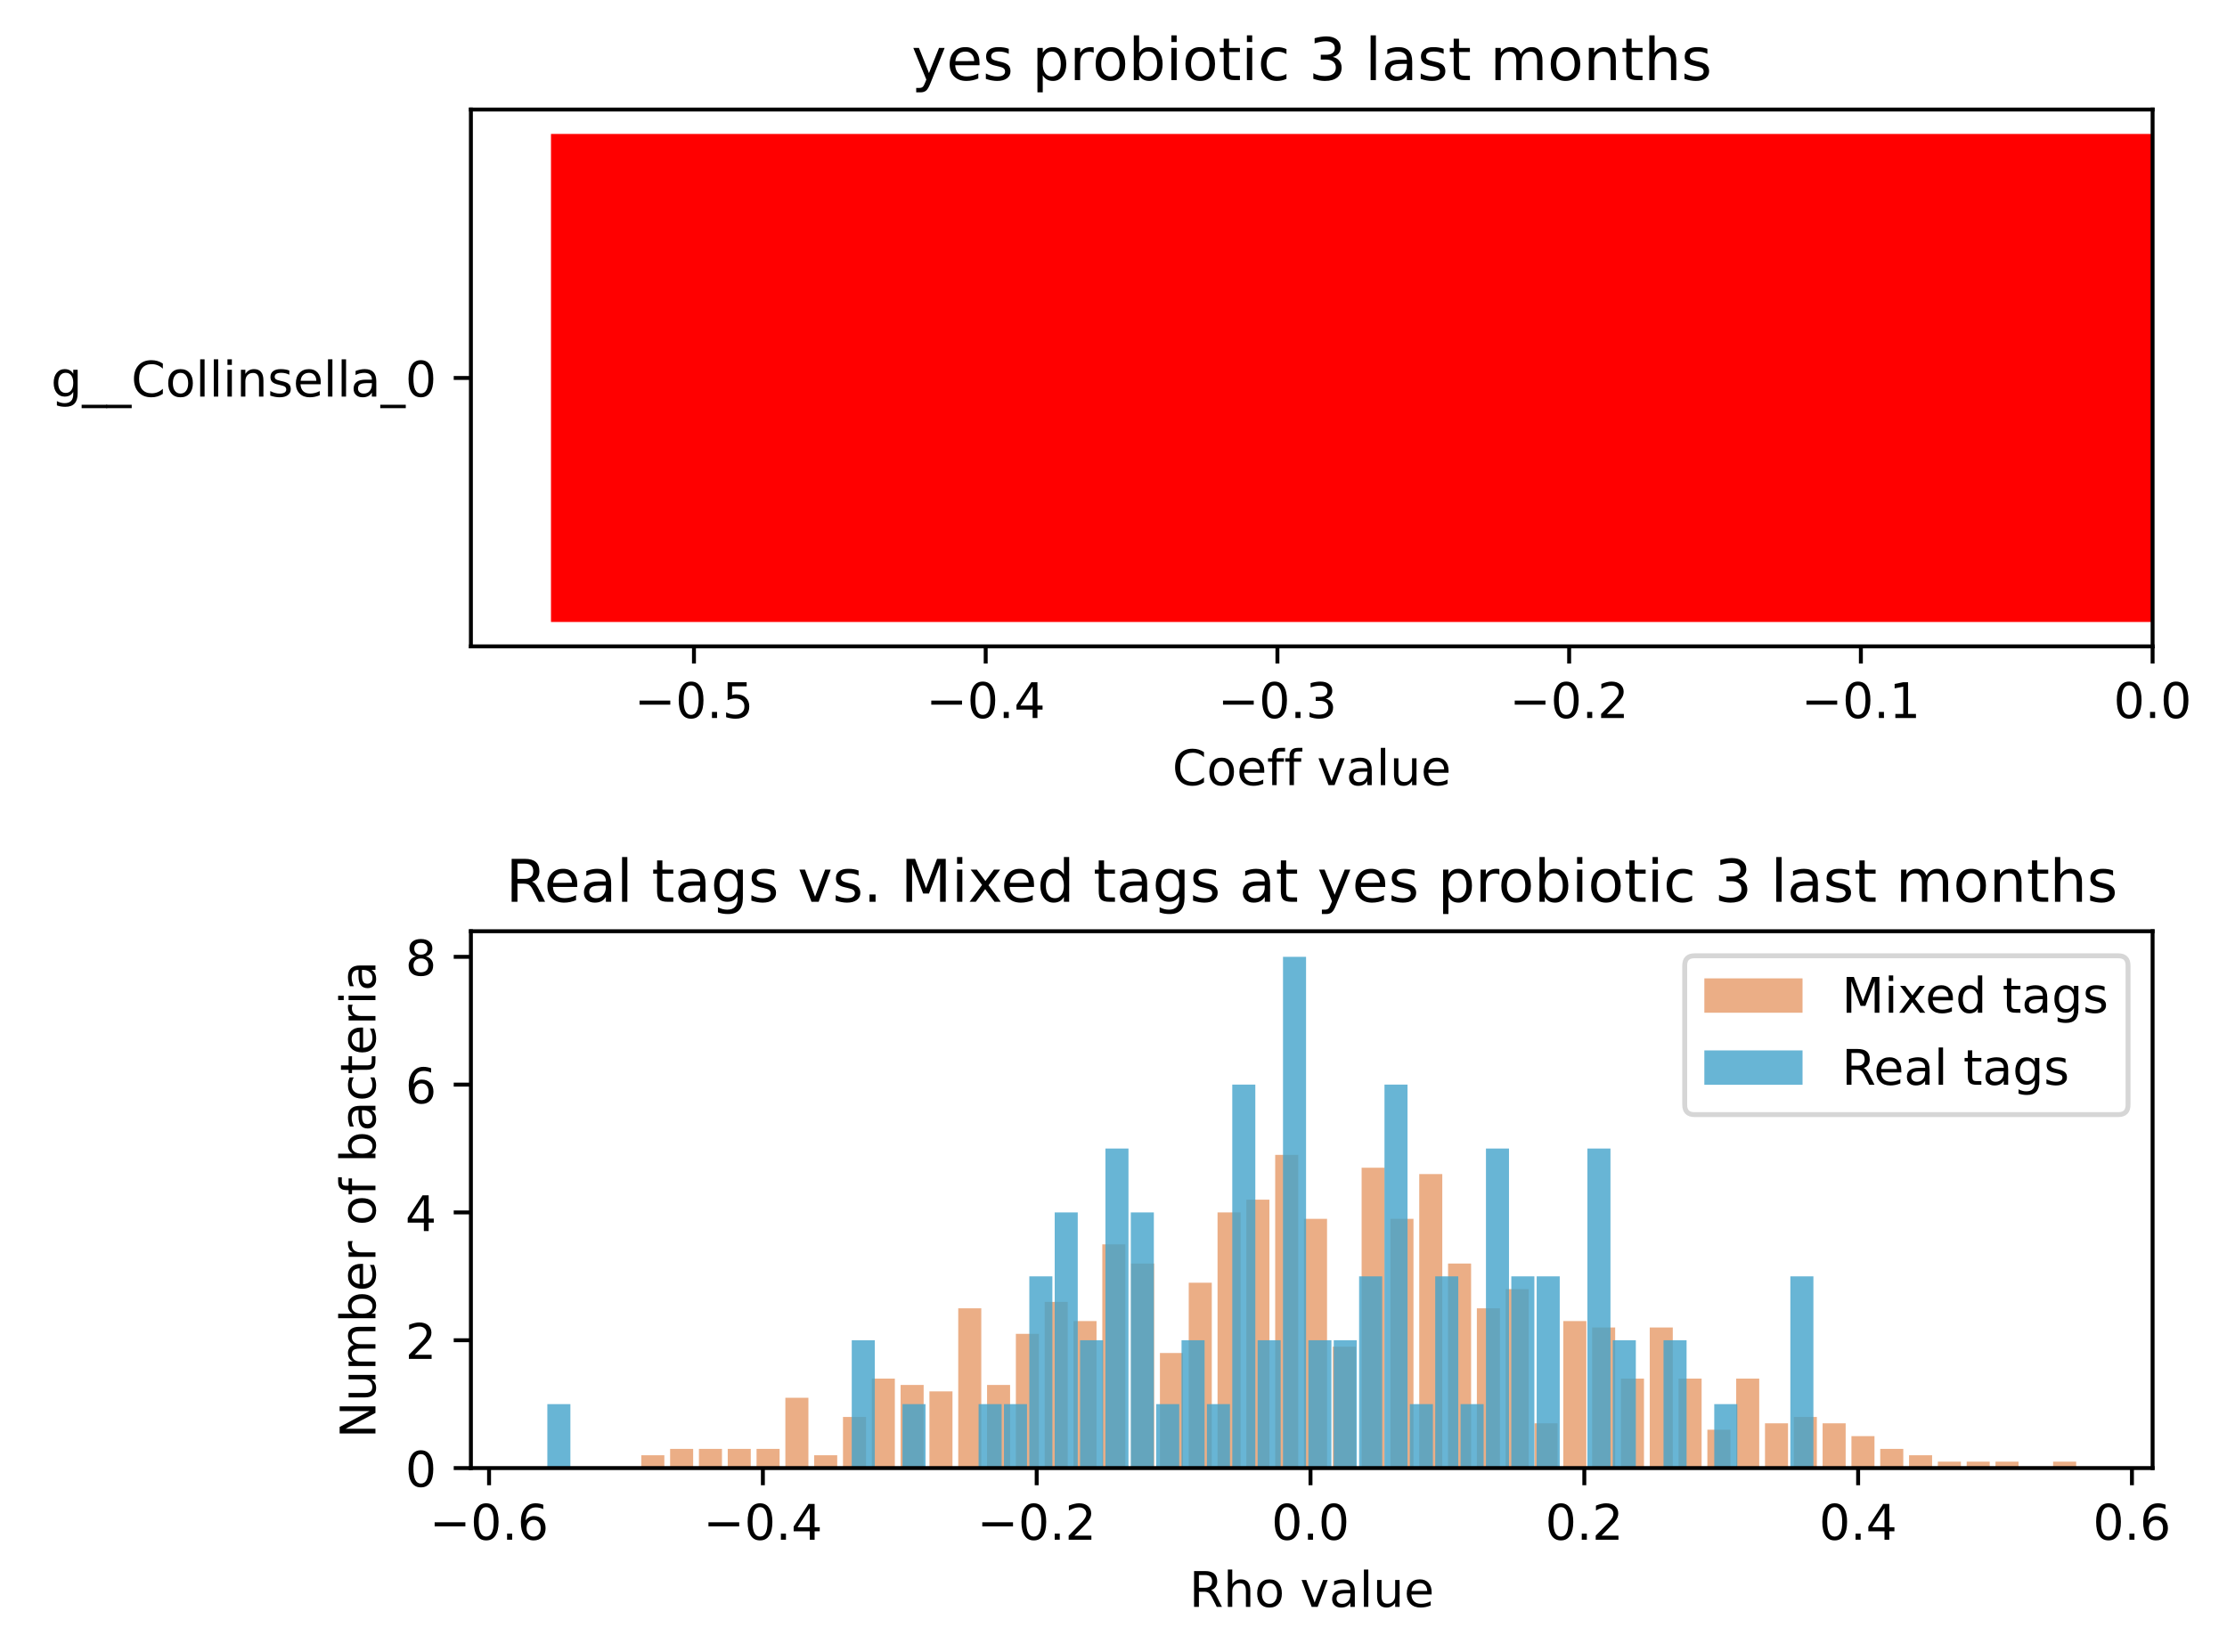 <?xml version="1.0" encoding="utf-8" standalone="no"?>
<!DOCTYPE svg PUBLIC "-//W3C//DTD SVG 1.1//EN"
  "http://www.w3.org/Graphics/SVG/1.1/DTD/svg11.dtd">
<!-- Created with matplotlib (https://matplotlib.org/) -->
<svg height="336.634pt" version="1.1" viewBox="0 0 453.576 336.634" width="453.576pt" xmlns="http://www.w3.org/2000/svg" xmlns:xlink="http://www.w3.org/1999/xlink">
 <defs>
  <style type="text/css">*{stroke-linecap:butt;stroke-linejoin:round;}</style>
 </defs>
 <g id="figure_1">
  <g id="patch_1">
   <path d="M 0 336.634 
L 453.576 336.634 
L 453.576 0 
L 0 0 
z
" style="fill:#ffffff;"/>
  </g>
  <g id="axes_1">
   <g id="patch_2">
    <path d="M 95.909 131.678 
L 438.424 131.678 
L 438.424 22.318 
L 95.909 22.318 
z
" style="fill:#ffffff;"/>
   </g>
   <g id="patch_3">
    <path clip-path="url(#pe68feffee7)" d="M 438.424 126.707 
L 112.22 126.707 
L 112.22 27.289 
L 438.424 27.289 
z
" style="fill:#ff0000;"/>
   </g>
   <g id="matplotlib.axis_1">
    <g id="xtick_1">
     <g id="line2d_1">
      <defs>
       <path d="M 0 0 
L 0 3.5 
" id="md4f567fabb" style="stroke:#000000;stroke-width:0.8;"/>
      </defs>
      <g>
       <use style="stroke:#000000;stroke-width:0.8;" x="141.34" xlink:href="#md4f567fabb" y="131.678"/>
      </g>
     </g>
     <g id="text_1">
      <!-- −0.5 -->
      <g transform="translate(129.199 146.277)scale(0.1 -0.1)">
       <defs>
        <path d="M 10.594 35.5 
L 73.188 35.5 
L 73.188 27.203 
L 10.594 27.203 
z
" id="DejaVuSans-8722"/>
        <path d="M 31.781 66.406 
Q 24.172 66.406 20.328 58.906 
Q 16.5 51.422 16.5 36.375 
Q 16.5 21.391 20.328 13.891 
Q 24.172 6.391 31.781 6.391 
Q 39.453 6.391 43.281 13.891 
Q 47.125 21.391 47.125 36.375 
Q 47.125 51.422 43.281 58.906 
Q 39.453 66.406 31.781 66.406 
z
M 31.781 74.219 
Q 44.047 74.219 50.516 64.516 
Q 56.984 54.828 56.984 36.375 
Q 56.984 17.969 50.516 8.266 
Q 44.047 -1.422 31.781 -1.422 
Q 19.531 -1.422 13.062 8.266 
Q 6.594 17.969 6.594 36.375 
Q 6.594 54.828 13.062 64.516 
Q 19.531 74.219 31.781 74.219 
z
" id="DejaVuSans-48"/>
        <path d="M 10.688 12.406 
L 21 12.406 
L 21 0 
L 10.688 0 
z
" id="DejaVuSans-46"/>
        <path d="M 10.797 72.906 
L 49.516 72.906 
L 49.516 64.594 
L 19.828 64.594 
L 19.828 46.734 
Q 21.969 47.469 24.109 47.828 
Q 26.266 48.188 28.422 48.188 
Q 40.625 48.188 47.75 41.5 
Q 54.891 34.812 54.891 23.391 
Q 54.891 11.625 47.562 5.094 
Q 40.234 -1.422 26.906 -1.422 
Q 22.312 -1.422 17.547 -0.641 
Q 12.797 0.141 7.719 1.703 
L 7.719 11.625 
Q 12.109 9.234 16.797 8.062 
Q 21.484 6.891 26.703 6.891 
Q 35.156 6.891 40.078 11.328 
Q 45.016 15.766 45.016 23.391 
Q 45.016 31 40.078 35.438 
Q 35.156 39.891 26.703 39.891 
Q 22.75 39.891 18.812 39.016 
Q 14.891 38.141 10.797 36.281 
z
" id="DejaVuSans-53"/>
       </defs>
       <use xlink:href="#DejaVuSans-8722"/>
       <use x="83.789" xlink:href="#DejaVuSans-48"/>
       <use x="147.412" xlink:href="#DejaVuSans-46"/>
       <use x="179.199" xlink:href="#DejaVuSans-53"/>
      </g>
     </g>
    </g>
    <g id="xtick_2">
     <g id="line2d_2">
      <g>
       <use style="stroke:#000000;stroke-width:0.8;" x="200.757" xlink:href="#md4f567fabb" y="131.678"/>
      </g>
     </g>
     <g id="text_2">
      <!-- −0.4 -->
      <g transform="translate(188.616 146.277)scale(0.1 -0.1)">
       <defs>
        <path d="M 37.797 64.312 
L 12.891 25.391 
L 37.797 25.391 
z
M 35.203 72.906 
L 47.609 72.906 
L 47.609 25.391 
L 58.016 25.391 
L 58.016 17.188 
L 47.609 17.188 
L 47.609 0 
L 37.797 0 
L 37.797 17.188 
L 4.891 17.188 
L 4.891 26.703 
z
" id="DejaVuSans-52"/>
       </defs>
       <use xlink:href="#DejaVuSans-8722"/>
       <use x="83.789" xlink:href="#DejaVuSans-48"/>
       <use x="147.412" xlink:href="#DejaVuSans-46"/>
       <use x="179.199" xlink:href="#DejaVuSans-52"/>
      </g>
     </g>
    </g>
    <g id="xtick_3">
     <g id="line2d_3">
      <g>
       <use style="stroke:#000000;stroke-width:0.8;" x="260.174" xlink:href="#md4f567fabb" y="131.678"/>
      </g>
     </g>
     <g id="text_3">
      <!-- −0.3 -->
      <g transform="translate(248.033 146.277)scale(0.1 -0.1)">
       <defs>
        <path d="M 40.578 39.312 
Q 47.656 37.797 51.625 33 
Q 55.609 28.219 55.609 21.188 
Q 55.609 10.406 48.188 4.484 
Q 40.766 -1.422 27.094 -1.422 
Q 22.516 -1.422 17.656 -0.516 
Q 12.797 0.391 7.625 2.203 
L 7.625 11.719 
Q 11.719 9.328 16.594 8.109 
Q 21.484 6.891 26.812 6.891 
Q 36.078 6.891 40.938 10.547 
Q 45.797 14.203 45.797 21.188 
Q 45.797 27.641 41.281 31.266 
Q 36.766 34.906 28.719 34.906 
L 20.219 34.906 
L 20.219 43.016 
L 29.109 43.016 
Q 36.375 43.016 40.234 45.922 
Q 44.094 48.828 44.094 54.297 
Q 44.094 59.906 40.109 62.906 
Q 36.141 65.922 28.719 65.922 
Q 24.656 65.922 20.016 65.031 
Q 15.375 64.156 9.812 62.312 
L 9.812 71.094 
Q 15.438 72.656 20.344 73.438 
Q 25.25 74.219 29.594 74.219 
Q 40.828 74.219 47.359 69.109 
Q 53.906 64.016 53.906 55.328 
Q 53.906 49.266 50.438 45.094 
Q 46.969 40.922 40.578 39.312 
z
" id="DejaVuSans-51"/>
       </defs>
       <use xlink:href="#DejaVuSans-8722"/>
       <use x="83.789" xlink:href="#DejaVuSans-48"/>
       <use x="147.412" xlink:href="#DejaVuSans-46"/>
       <use x="179.199" xlink:href="#DejaVuSans-51"/>
      </g>
     </g>
    </g>
    <g id="xtick_4">
     <g id="line2d_4">
      <g>
       <use style="stroke:#000000;stroke-width:0.8;" x="319.591" xlink:href="#md4f567fabb" y="131.678"/>
      </g>
     </g>
     <g id="text_4">
      <!-- −0.2 -->
      <g transform="translate(307.449 146.277)scale(0.1 -0.1)">
       <defs>
        <path d="M 19.188 8.297 
L 53.609 8.297 
L 53.609 0 
L 7.328 0 
L 7.328 8.297 
Q 12.938 14.109 22.625 23.891 
Q 32.328 33.688 34.812 36.531 
Q 39.547 41.844 41.422 45.531 
Q 43.312 49.219 43.312 52.781 
Q 43.312 58.594 39.234 62.25 
Q 35.156 65.922 28.609 65.922 
Q 23.969 65.922 18.812 64.312 
Q 13.672 62.703 7.812 59.422 
L 7.812 69.391 
Q 13.766 71.781 18.938 73 
Q 24.125 74.219 28.422 74.219 
Q 39.75 74.219 46.484 68.547 
Q 53.219 62.891 53.219 53.422 
Q 53.219 48.922 51.531 44.891 
Q 49.859 40.875 45.406 35.406 
Q 44.188 33.984 37.641 27.219 
Q 31.109 20.453 19.188 8.297 
z
" id="DejaVuSans-50"/>
       </defs>
       <use xlink:href="#DejaVuSans-8722"/>
       <use x="83.789" xlink:href="#DejaVuSans-48"/>
       <use x="147.412" xlink:href="#DejaVuSans-46"/>
       <use x="179.199" xlink:href="#DejaVuSans-50"/>
      </g>
     </g>
    </g>
    <g id="xtick_5">
     <g id="line2d_5">
      <g>
       <use style="stroke:#000000;stroke-width:0.8;" x="379.008" xlink:href="#md4f567fabb" y="131.678"/>
      </g>
     </g>
     <g id="text_5">
      <!-- −0.1 -->
      <g transform="translate(366.866 146.277)scale(0.1 -0.1)">
       <defs>
        <path d="M 12.406 8.297 
L 28.516 8.297 
L 28.516 63.922 
L 10.984 60.406 
L 10.984 69.391 
L 28.422 72.906 
L 38.281 72.906 
L 38.281 8.297 
L 54.391 8.297 
L 54.391 0 
L 12.406 0 
z
" id="DejaVuSans-49"/>
       </defs>
       <use xlink:href="#DejaVuSans-8722"/>
       <use x="83.789" xlink:href="#DejaVuSans-48"/>
       <use x="147.412" xlink:href="#DejaVuSans-46"/>
       <use x="179.199" xlink:href="#DejaVuSans-49"/>
      </g>
     </g>
    </g>
    <g id="xtick_6">
     <g id="line2d_6">
      <g>
       <use style="stroke:#000000;stroke-width:0.8;" x="438.424" xlink:href="#md4f567fabb" y="131.678"/>
      </g>
     </g>
     <g id="text_6">
      <!-- 0.0 -->
      <g transform="translate(430.473 146.277)scale(0.1 -0.1)">
       <use xlink:href="#DejaVuSans-48"/>
       <use x="63.623" xlink:href="#DejaVuSans-46"/>
       <use x="95.41" xlink:href="#DejaVuSans-48"/>
      </g>
     </g>
    </g>
    <g id="text_7">
     <!-- Coeff value -->
     <g transform="translate(238.772 159.955)scale(0.1 -0.1)">
      <defs>
       <path d="M 64.406 67.281 
L 64.406 56.891 
Q 59.422 61.531 53.781 63.812 
Q 48.141 66.109 41.797 66.109 
Q 29.297 66.109 22.656 58.469 
Q 16.016 50.828 16.016 36.375 
Q 16.016 21.969 22.656 14.328 
Q 29.297 6.688 41.797 6.688 
Q 48.141 6.688 53.781 8.984 
Q 59.422 11.281 64.406 15.922 
L 64.406 5.609 
Q 59.234 2.094 53.438 0.328 
Q 47.656 -1.422 41.219 -1.422 
Q 24.656 -1.422 15.125 8.703 
Q 5.609 18.844 5.609 36.375 
Q 5.609 53.953 15.125 64.078 
Q 24.656 74.219 41.219 74.219 
Q 47.75 74.219 53.531 72.484 
Q 59.328 70.75 64.406 67.281 
z
" id="DejaVuSans-67"/>
       <path d="M 30.609 48.391 
Q 23.391 48.391 19.188 42.75 
Q 14.984 37.109 14.984 27.297 
Q 14.984 17.484 19.156 11.844 
Q 23.344 6.203 30.609 6.203 
Q 37.797 6.203 41.984 11.859 
Q 46.188 17.531 46.188 27.297 
Q 46.188 37.016 41.984 42.703 
Q 37.797 48.391 30.609 48.391 
z
M 30.609 56 
Q 42.328 56 49.016 48.375 
Q 55.719 40.766 55.719 27.297 
Q 55.719 13.875 49.016 6.219 
Q 42.328 -1.422 30.609 -1.422 
Q 18.844 -1.422 12.172 6.219 
Q 5.516 13.875 5.516 27.297 
Q 5.516 40.766 12.172 48.375 
Q 18.844 56 30.609 56 
z
" id="DejaVuSans-111"/>
       <path d="M 56.203 29.594 
L 56.203 25.203 
L 14.891 25.203 
Q 15.484 15.922 20.484 11.062 
Q 25.484 6.203 34.422 6.203 
Q 39.594 6.203 44.453 7.469 
Q 49.312 8.734 54.109 11.281 
L 54.109 2.781 
Q 49.266 0.734 44.188 -0.344 
Q 39.109 -1.422 33.891 -1.422 
Q 20.797 -1.422 13.156 6.188 
Q 5.516 13.812 5.516 26.812 
Q 5.516 40.234 12.766 48.109 
Q 20.016 56 32.328 56 
Q 43.359 56 49.781 48.891 
Q 56.203 41.797 56.203 29.594 
z
M 47.219 32.234 
Q 47.125 39.594 43.094 43.984 
Q 39.062 48.391 32.422 48.391 
Q 24.906 48.391 20.391 44.141 
Q 15.875 39.891 15.188 32.172 
z
" id="DejaVuSans-101"/>
       <path d="M 37.109 75.984 
L 37.109 68.5 
L 28.516 68.5 
Q 23.688 68.5 21.797 66.547 
Q 19.922 64.594 19.922 59.516 
L 19.922 54.688 
L 34.719 54.688 
L 34.719 47.703 
L 19.922 47.703 
L 19.922 0 
L 10.891 0 
L 10.891 47.703 
L 2.297 47.703 
L 2.297 54.688 
L 10.891 54.688 
L 10.891 58.5 
Q 10.891 67.625 15.141 71.797 
Q 19.391 75.984 28.609 75.984 
z
" id="DejaVuSans-102"/>
       <path id="DejaVuSans-32"/>
       <path d="M 2.984 54.688 
L 12.5 54.688 
L 29.594 8.797 
L 46.688 54.688 
L 56.203 54.688 
L 35.688 0 
L 23.484 0 
z
" id="DejaVuSans-118"/>
       <path d="M 34.281 27.484 
Q 23.391 27.484 19.188 25 
Q 14.984 22.516 14.984 16.5 
Q 14.984 11.719 18.141 8.906 
Q 21.297 6.109 26.703 6.109 
Q 34.188 6.109 38.703 11.406 
Q 43.219 16.703 43.219 25.484 
L 43.219 27.484 
z
M 52.203 31.203 
L 52.203 0 
L 43.219 0 
L 43.219 8.297 
Q 40.141 3.328 35.547 0.953 
Q 30.953 -1.422 24.312 -1.422 
Q 15.922 -1.422 10.953 3.297 
Q 6 8.016 6 15.922 
Q 6 25.141 12.172 29.828 
Q 18.359 34.516 30.609 34.516 
L 43.219 34.516 
L 43.219 35.406 
Q 43.219 41.609 39.141 45 
Q 35.062 48.391 27.688 48.391 
Q 23 48.391 18.547 47.266 
Q 14.109 46.141 10.016 43.891 
L 10.016 52.203 
Q 14.938 54.109 19.578 55.047 
Q 24.219 56 28.609 56 
Q 40.484 56 46.344 49.844 
Q 52.203 43.703 52.203 31.203 
z
" id="DejaVuSans-97"/>
       <path d="M 9.422 75.984 
L 18.406 75.984 
L 18.406 0 
L 9.422 0 
z
" id="DejaVuSans-108"/>
       <path d="M 8.5 21.578 
L 8.5 54.688 
L 17.484 54.688 
L 17.484 21.922 
Q 17.484 14.156 20.5 10.266 
Q 23.531 6.391 29.594 6.391 
Q 36.859 6.391 41.078 11.031 
Q 45.312 15.672 45.312 23.688 
L 45.312 54.688 
L 54.297 54.688 
L 54.297 0 
L 45.312 0 
L 45.312 8.406 
Q 42.047 3.422 37.719 1 
Q 33.406 -1.422 27.688 -1.422 
Q 18.266 -1.422 13.375 4.438 
Q 8.5 10.297 8.5 21.578 
z
M 31.109 56 
z
" id="DejaVuSans-117"/>
      </defs>
      <use xlink:href="#DejaVuSans-67"/>
      <use x="69.824" xlink:href="#DejaVuSans-111"/>
      <use x="131.006" xlink:href="#DejaVuSans-101"/>
      <use x="192.529" xlink:href="#DejaVuSans-102"/>
      <use x="227.734" xlink:href="#DejaVuSans-102"/>
      <use x="262.939" xlink:href="#DejaVuSans-32"/>
      <use x="294.727" xlink:href="#DejaVuSans-118"/>
      <use x="353.906" xlink:href="#DejaVuSans-97"/>
      <use x="415.186" xlink:href="#DejaVuSans-108"/>
      <use x="442.969" xlink:href="#DejaVuSans-117"/>
      <use x="506.348" xlink:href="#DejaVuSans-101"/>
     </g>
    </g>
   </g>
   <g id="matplotlib.axis_2">
    <g id="ytick_1">
     <g id="line2d_7">
      <defs>
       <path d="M 0 0 
L -3.5 0 
" id="m79c6989f55" style="stroke:#000000;stroke-width:0.8;"/>
      </defs>
      <g>
       <use style="stroke:#000000;stroke-width:0.8;" x="95.909" xlink:href="#m79c6989f55" y="76.998"/>
      </g>
     </g>
     <g id="text_8">
      <!--  g__Collinsella_0 -->
      <g transform="translate(7.2 80.797)scale(0.1 -0.1)">
       <defs>
        <path d="M 45.406 27.984 
Q 45.406 37.75 41.375 43.109 
Q 37.359 48.484 30.078 48.484 
Q 22.859 48.484 18.828 43.109 
Q 14.797 37.75 14.797 27.984 
Q 14.797 18.266 18.828 12.891 
Q 22.859 7.516 30.078 7.516 
Q 37.359 7.516 41.375 12.891 
Q 45.406 18.266 45.406 27.984 
z
M 54.391 6.781 
Q 54.391 -7.172 48.188 -13.984 
Q 42 -20.797 29.203 -20.797 
Q 24.469 -20.797 20.266 -20.094 
Q 16.062 -19.391 12.109 -17.922 
L 12.109 -9.188 
Q 16.062 -11.328 19.922 -12.344 
Q 23.781 -13.375 27.781 -13.375 
Q 36.625 -13.375 41.016 -8.766 
Q 45.406 -4.156 45.406 5.172 
L 45.406 9.625 
Q 42.625 4.781 38.281 2.391 
Q 33.938 0 27.875 0 
Q 17.828 0 11.672 7.656 
Q 5.516 15.328 5.516 27.984 
Q 5.516 40.672 11.672 48.328 
Q 17.828 56 27.875 56 
Q 33.938 56 38.281 53.609 
Q 42.625 51.219 45.406 46.391 
L 45.406 54.688 
L 54.391 54.688 
z
" id="DejaVuSans-103"/>
        <path d="M 50.984 -16.609 
L 50.984 -23.578 
L -0.984 -23.578 
L -0.984 -16.609 
z
" id="DejaVuSans-95"/>
        <path d="M 9.422 54.688 
L 18.406 54.688 
L 18.406 0 
L 9.422 0 
z
M 9.422 75.984 
L 18.406 75.984 
L 18.406 64.594 
L 9.422 64.594 
z
" id="DejaVuSans-105"/>
        <path d="M 54.891 33.016 
L 54.891 0 
L 45.906 0 
L 45.906 32.719 
Q 45.906 40.484 42.875 44.328 
Q 39.844 48.188 33.797 48.188 
Q 26.516 48.188 22.312 43.547 
Q 18.109 38.922 18.109 30.906 
L 18.109 0 
L 9.078 0 
L 9.078 54.688 
L 18.109 54.688 
L 18.109 46.188 
Q 21.344 51.125 25.703 53.562 
Q 30.078 56 35.797 56 
Q 45.219 56 50.047 50.172 
Q 54.891 44.344 54.891 33.016 
z
" id="DejaVuSans-110"/>
        <path d="M 44.281 53.078 
L 44.281 44.578 
Q 40.484 46.531 36.375 47.5 
Q 32.281 48.484 27.875 48.484 
Q 21.188 48.484 17.844 46.438 
Q 14.5 44.391 14.5 40.281 
Q 14.5 37.156 16.891 35.375 
Q 19.281 33.594 26.516 31.984 
L 29.594 31.297 
Q 39.156 29.25 43.188 25.516 
Q 47.219 21.781 47.219 15.094 
Q 47.219 7.469 41.188 3.016 
Q 35.156 -1.422 24.609 -1.422 
Q 20.219 -1.422 15.453 -0.562 
Q 10.688 0.297 5.422 2 
L 5.422 11.281 
Q 10.406 8.688 15.234 7.391 
Q 20.062 6.109 24.812 6.109 
Q 31.156 6.109 34.562 8.281 
Q 37.984 10.453 37.984 14.406 
Q 37.984 18.062 35.516 20.016 
Q 33.062 21.969 24.703 23.781 
L 21.578 24.516 
Q 13.234 26.266 9.516 29.906 
Q 5.812 33.547 5.812 39.891 
Q 5.812 47.609 11.281 51.797 
Q 16.75 56 26.812 56 
Q 31.781 56 36.172 55.266 
Q 40.578 54.547 44.281 53.078 
z
" id="DejaVuSans-115"/>
       </defs>
       <use xlink:href="#DejaVuSans-32"/>
       <use x="31.787" xlink:href="#DejaVuSans-103"/>
       <use x="95.264" xlink:href="#DejaVuSans-95"/>
       <use x="145.264" xlink:href="#DejaVuSans-95"/>
       <use x="195.264" xlink:href="#DejaVuSans-67"/>
       <use x="265.088" xlink:href="#DejaVuSans-111"/>
       <use x="326.27" xlink:href="#DejaVuSans-108"/>
       <use x="354.053" xlink:href="#DejaVuSans-108"/>
       <use x="381.836" xlink:href="#DejaVuSans-105"/>
       <use x="409.619" xlink:href="#DejaVuSans-110"/>
       <use x="472.998" xlink:href="#DejaVuSans-115"/>
       <use x="525.098" xlink:href="#DejaVuSans-101"/>
       <use x="586.621" xlink:href="#DejaVuSans-108"/>
       <use x="614.404" xlink:href="#DejaVuSans-108"/>
       <use x="642.188" xlink:href="#DejaVuSans-97"/>
       <use x="703.467" xlink:href="#DejaVuSans-95"/>
       <use x="753.467" xlink:href="#DejaVuSans-48"/>
      </g>
     </g>
    </g>
   </g>
   <g id="patch_4">
    <path d="M 95.909 131.678 
L 95.909 22.318 
" style="fill:none;stroke:#000000;stroke-linecap:square;stroke-linejoin:miter;stroke-width:0.8;"/>
   </g>
   <g id="patch_5">
    <path d="M 438.424 131.678 
L 438.424 22.318 
" style="fill:none;stroke:#000000;stroke-linecap:square;stroke-linejoin:miter;stroke-width:0.8;"/>
   </g>
   <g id="patch_6">
    <path d="M 95.909 131.678 
L 438.424 131.678 
" style="fill:none;stroke:#000000;stroke-linecap:square;stroke-linejoin:miter;stroke-width:0.8;"/>
   </g>
   <g id="patch_7">
    <path d="M 95.909 22.318 
L 438.424 22.318 
" style="fill:none;stroke:#000000;stroke-linecap:square;stroke-linejoin:miter;stroke-width:0.8;"/>
   </g>
   <g id="text_9">
    <!-- yes probiotic 3 last months -->
    <g transform="translate(185.656 16.318)scale(0.12 -0.12)">
     <defs>
      <path d="M 32.172 -5.078 
Q 28.375 -14.844 24.75 -17.812 
Q 21.141 -20.797 15.094 -20.797 
L 7.906 -20.797 
L 7.906 -13.281 
L 13.188 -13.281 
Q 16.891 -13.281 18.938 -11.516 
Q 21 -9.766 23.484 -3.219 
L 25.094 0.875 
L 2.984 54.688 
L 12.5 54.688 
L 29.594 11.922 
L 46.688 54.688 
L 56.203 54.688 
z
" id="DejaVuSans-121"/>
      <path d="M 18.109 8.203 
L 18.109 -20.797 
L 9.078 -20.797 
L 9.078 54.688 
L 18.109 54.688 
L 18.109 46.391 
Q 20.953 51.266 25.266 53.625 
Q 29.594 56 35.594 56 
Q 45.562 56 51.781 48.094 
Q 58.016 40.188 58.016 27.297 
Q 58.016 14.406 51.781 6.484 
Q 45.562 -1.422 35.594 -1.422 
Q 29.594 -1.422 25.266 0.953 
Q 20.953 3.328 18.109 8.203 
z
M 48.688 27.297 
Q 48.688 37.203 44.609 42.844 
Q 40.531 48.484 33.406 48.484 
Q 26.266 48.484 22.188 42.844 
Q 18.109 37.203 18.109 27.297 
Q 18.109 17.391 22.188 11.75 
Q 26.266 6.109 33.406 6.109 
Q 40.531 6.109 44.609 11.75 
Q 48.688 17.391 48.688 27.297 
z
" id="DejaVuSans-112"/>
      <path d="M 41.109 46.297 
Q 39.594 47.172 37.812 47.578 
Q 36.031 48 33.891 48 
Q 26.266 48 22.188 43.047 
Q 18.109 38.094 18.109 28.812 
L 18.109 0 
L 9.078 0 
L 9.078 54.688 
L 18.109 54.688 
L 18.109 46.188 
Q 20.953 51.172 25.484 53.578 
Q 30.031 56 36.531 56 
Q 37.453 56 38.578 55.875 
Q 39.703 55.766 41.062 55.516 
z
" id="DejaVuSans-114"/>
      <path d="M 48.688 27.297 
Q 48.688 37.203 44.609 42.844 
Q 40.531 48.484 33.406 48.484 
Q 26.266 48.484 22.188 42.844 
Q 18.109 37.203 18.109 27.297 
Q 18.109 17.391 22.188 11.75 
Q 26.266 6.109 33.406 6.109 
Q 40.531 6.109 44.609 11.75 
Q 48.688 17.391 48.688 27.297 
z
M 18.109 46.391 
Q 20.953 51.266 25.266 53.625 
Q 29.594 56 35.594 56 
Q 45.562 56 51.781 48.094 
Q 58.016 40.188 58.016 27.297 
Q 58.016 14.406 51.781 6.484 
Q 45.562 -1.422 35.594 -1.422 
Q 29.594 -1.422 25.266 0.953 
Q 20.953 3.328 18.109 8.203 
L 18.109 0 
L 9.078 0 
L 9.078 75.984 
L 18.109 75.984 
z
" id="DejaVuSans-98"/>
      <path d="M 18.312 70.219 
L 18.312 54.688 
L 36.812 54.688 
L 36.812 47.703 
L 18.312 47.703 
L 18.312 18.016 
Q 18.312 11.328 20.141 9.422 
Q 21.969 7.516 27.594 7.516 
L 36.812 7.516 
L 36.812 0 
L 27.594 0 
Q 17.188 0 13.234 3.875 
Q 9.281 7.766 9.281 18.016 
L 9.281 47.703 
L 2.688 47.703 
L 2.688 54.688 
L 9.281 54.688 
L 9.281 70.219 
z
" id="DejaVuSans-116"/>
      <path d="M 48.781 52.594 
L 48.781 44.188 
Q 44.969 46.297 41.141 47.344 
Q 37.312 48.391 33.406 48.391 
Q 24.656 48.391 19.812 42.844 
Q 14.984 37.312 14.984 27.297 
Q 14.984 17.281 19.812 11.734 
Q 24.656 6.203 33.406 6.203 
Q 37.312 6.203 41.141 7.25 
Q 44.969 8.297 48.781 10.406 
L 48.781 2.094 
Q 45.016 0.344 40.984 -0.531 
Q 36.969 -1.422 32.422 -1.422 
Q 20.062 -1.422 12.781 6.344 
Q 5.516 14.109 5.516 27.297 
Q 5.516 40.672 12.859 48.328 
Q 20.219 56 33.016 56 
Q 37.156 56 41.109 55.141 
Q 45.062 54.297 48.781 52.594 
z
" id="DejaVuSans-99"/>
      <path d="M 52 44.188 
Q 55.375 50.25 60.062 53.125 
Q 64.75 56 71.094 56 
Q 79.641 56 84.281 50.016 
Q 88.922 44.047 88.922 33.016 
L 88.922 0 
L 79.891 0 
L 79.891 32.719 
Q 79.891 40.578 77.094 44.375 
Q 74.312 48.188 68.609 48.188 
Q 61.625 48.188 57.562 43.547 
Q 53.516 38.922 53.516 30.906 
L 53.516 0 
L 44.484 0 
L 44.484 32.719 
Q 44.484 40.625 41.703 44.406 
Q 38.922 48.188 33.109 48.188 
Q 26.219 48.188 22.156 43.531 
Q 18.109 38.875 18.109 30.906 
L 18.109 0 
L 9.078 0 
L 9.078 54.688 
L 18.109 54.688 
L 18.109 46.188 
Q 21.188 51.219 25.484 53.609 
Q 29.781 56 35.688 56 
Q 41.656 56 45.828 52.969 
Q 50 49.953 52 44.188 
z
" id="DejaVuSans-109"/>
      <path d="M 54.891 33.016 
L 54.891 0 
L 45.906 0 
L 45.906 32.719 
Q 45.906 40.484 42.875 44.328 
Q 39.844 48.188 33.797 48.188 
Q 26.516 48.188 22.312 43.547 
Q 18.109 38.922 18.109 30.906 
L 18.109 0 
L 9.078 0 
L 9.078 75.984 
L 18.109 75.984 
L 18.109 46.188 
Q 21.344 51.125 25.703 53.562 
Q 30.078 56 35.797 56 
Q 45.219 56 50.047 50.172 
Q 54.891 44.344 54.891 33.016 
z
" id="DejaVuSans-104"/>
     </defs>
     <use xlink:href="#DejaVuSans-121"/>
     <use x="59.18" xlink:href="#DejaVuSans-101"/>
     <use x="120.703" xlink:href="#DejaVuSans-115"/>
     <use x="172.803" xlink:href="#DejaVuSans-32"/>
     <use x="204.59" xlink:href="#DejaVuSans-112"/>
     <use x="268.066" xlink:href="#DejaVuSans-114"/>
     <use x="306.93" xlink:href="#DejaVuSans-111"/>
     <use x="368.111" xlink:href="#DejaVuSans-98"/>
     <use x="431.588" xlink:href="#DejaVuSans-105"/>
     <use x="459.371" xlink:href="#DejaVuSans-111"/>
     <use x="520.553" xlink:href="#DejaVuSans-116"/>
     <use x="559.762" xlink:href="#DejaVuSans-105"/>
     <use x="587.545" xlink:href="#DejaVuSans-99"/>
     <use x="642.525" xlink:href="#DejaVuSans-32"/>
     <use x="674.312" xlink:href="#DejaVuSans-51"/>
     <use x="737.936" xlink:href="#DejaVuSans-32"/>
     <use x="769.723" xlink:href="#DejaVuSans-108"/>
     <use x="797.506" xlink:href="#DejaVuSans-97"/>
     <use x="858.785" xlink:href="#DejaVuSans-115"/>
     <use x="910.885" xlink:href="#DejaVuSans-116"/>
     <use x="950.094" xlink:href="#DejaVuSans-32"/>
     <use x="981.881" xlink:href="#DejaVuSans-109"/>
     <use x="1079.293" xlink:href="#DejaVuSans-111"/>
     <use x="1140.475" xlink:href="#DejaVuSans-110"/>
     <use x="1203.854" xlink:href="#DejaVuSans-116"/>
     <use x="1243.062" xlink:href="#DejaVuSans-104"/>
     <use x="1306.441" xlink:href="#DejaVuSans-115"/>
    </g>
   </g>
  </g>
  <g id="axes_2">
   <g id="patch_8">
    <path d="M 95.909 299.078 
L 438.424 299.078 
L 438.424 189.718 
L 95.909 189.718 
z
" style="fill:#ffffff;"/>
   </g>
   <g id="patch_9">
    <path clip-path="url(#pc6b1ac02c4)" d="M 130.614 299.078 
L 135.309 299.078 
L 135.309 296.474 
L 130.614 296.474 
z
" style="fill:#d95f0e;opacity:0.5;"/>
   </g>
   <g id="patch_10">
    <path clip-path="url(#pc6b1ac02c4)" d="M 136.482 299.078 
L 141.177 299.078 
L 141.177 295.172 
L 136.482 295.172 
z
" style="fill:#d95f0e;opacity:0.5;"/>
   </g>
   <g id="patch_11">
    <path clip-path="url(#pc6b1ac02c4)" d="M 142.351 299.078 
L 147.045 299.078 
L 147.045 295.172 
L 142.351 295.172 
z
" style="fill:#d95f0e;opacity:0.5;"/>
   </g>
   <g id="patch_12">
    <path clip-path="url(#pc6b1ac02c4)" d="M 148.219 299.078 
L 152.914 299.078 
L 152.914 295.172 
L 148.219 295.172 
z
" style="fill:#d95f0e;opacity:0.5;"/>
   </g>
   <g id="patch_13">
    <path clip-path="url(#pc6b1ac02c4)" d="M 154.087 299.078 
L 158.782 299.078 
L 158.782 295.172 
L 154.087 295.172 
z
" style="fill:#d95f0e;opacity:0.5;"/>
   </g>
   <g id="patch_14">
    <path clip-path="url(#pc6b1ac02c4)" d="M 159.956 299.078 
L 164.65 299.078 
L 164.65 284.757 
L 159.956 284.757 
z
" style="fill:#d95f0e;opacity:0.5;"/>
   </g>
   <g id="patch_15">
    <path clip-path="url(#pc6b1ac02c4)" d="M 165.824 299.078 
L 170.518 299.078 
L 170.518 296.474 
L 165.824 296.474 
z
" style="fill:#d95f0e;opacity:0.5;"/>
   </g>
   <g id="patch_16">
    <path clip-path="url(#pc6b1ac02c4)" d="M 171.692 299.078 
L 176.387 299.078 
L 176.387 288.663 
L 171.692 288.663 
z
" style="fill:#d95f0e;opacity:0.5;"/>
   </g>
   <g id="patch_17">
    <path clip-path="url(#pc6b1ac02c4)" d="M 177.56 299.078 
L 182.255 299.078 
L 182.255 280.851 
L 177.56 280.851 
z
" style="fill:#d95f0e;opacity:0.5;"/>
   </g>
   <g id="patch_18">
    <path clip-path="url(#pc6b1ac02c4)" d="M 183.429 299.078 
L 188.123 299.078 
L 188.123 282.153 
L 183.429 282.153 
z
" style="fill:#d95f0e;opacity:0.5;"/>
   </g>
   <g id="patch_19">
    <path clip-path="url(#pc6b1ac02c4)" d="M 189.297 299.078 
L 193.992 299.078 
L 193.992 283.455 
L 189.297 283.455 
z
" style="fill:#d95f0e;opacity:0.5;"/>
   </g>
   <g id="patch_20">
    <path clip-path="url(#pc6b1ac02c4)" d="M 195.165 299.078 
L 199.86 299.078 
L 199.86 266.531 
L 195.165 266.531 
z
" style="fill:#d95f0e;opacity:0.5;"/>
   </g>
   <g id="patch_21">
    <path clip-path="url(#pc6b1ac02c4)" d="M 201.034 299.078 
L 205.728 299.078 
L 205.728 282.153 
L 201.034 282.153 
z
" style="fill:#d95f0e;opacity:0.5;"/>
   </g>
   <g id="patch_22">
    <path clip-path="url(#pc6b1ac02c4)" d="M 206.902 299.078 
L 211.597 299.078 
L 211.597 271.738 
L 206.902 271.738 
z
" style="fill:#d95f0e;opacity:0.5;"/>
   </g>
   <g id="patch_23">
    <path clip-path="url(#pc6b1ac02c4)" d="M 212.77 299.078 
L 217.465 299.078 
L 217.465 265.229 
L 212.77 265.229 
z
" style="fill:#d95f0e;opacity:0.5;"/>
   </g>
   <g id="patch_24">
    <path clip-path="url(#pc6b1ac02c4)" d="M 218.639 299.078 
L 223.333 299.078 
L 223.333 269.134 
L 218.639 269.134 
z
" style="fill:#d95f0e;opacity:0.5;"/>
   </g>
   <g id="patch_25">
    <path clip-path="url(#pc6b1ac02c4)" d="M 224.507 299.078 
L 229.202 299.078 
L 229.202 253.511 
L 224.507 253.511 
z
" style="fill:#d95f0e;opacity:0.5;"/>
   </g>
   <g id="patch_26">
    <path clip-path="url(#pc6b1ac02c4)" d="M 230.375 299.078 
L 235.07 299.078 
L 235.07 257.417 
L 230.375 257.417 
z
" style="fill:#d95f0e;opacity:0.5;"/>
   </g>
   <g id="patch_27">
    <path clip-path="url(#pc6b1ac02c4)" d="M 236.243 299.078 
L 240.938 299.078 
L 240.938 275.644 
L 236.243 275.644 
z
" style="fill:#d95f0e;opacity:0.5;"/>
   </g>
   <g id="patch_28">
    <path clip-path="url(#pc6b1ac02c4)" d="M 242.112 299.078 
L 246.806 299.078 
L 246.806 261.323 
L 242.112 261.323 
z
" style="fill:#d95f0e;opacity:0.5;"/>
   </g>
   <g id="patch_29">
    <path clip-path="url(#pc6b1ac02c4)" d="M 247.98 299.078 
L 252.675 299.078 
L 252.675 247.002 
L 247.98 247.002 
z
" style="fill:#d95f0e;opacity:0.5;"/>
   </g>
   <g id="patch_30">
    <path clip-path="url(#pc6b1ac02c4)" d="M 253.848 299.078 
L 258.543 299.078 
L 258.543 244.398 
L 253.848 244.398 
z
" style="fill:#d95f0e;opacity:0.5;"/>
   </g>
   <g id="patch_31">
    <path clip-path="url(#pc6b1ac02c4)" d="M 259.717 299.078 
L 264.411 299.078 
L 264.411 235.285 
L 259.717 235.285 
z
" style="fill:#d95f0e;opacity:0.5;"/>
   </g>
   <g id="patch_32">
    <path clip-path="url(#pc6b1ac02c4)" d="M 265.585 299.078 
L 270.28 299.078 
L 270.28 248.304 
L 265.585 248.304 
z
" style="fill:#d95f0e;opacity:0.5;"/>
   </g>
   <g id="patch_33">
    <path clip-path="url(#pc6b1ac02c4)" d="M 271.453 299.078 
L 276.148 299.078 
L 276.148 274.342 
L 271.453 274.342 
z
" style="fill:#d95f0e;opacity:0.5;"/>
   </g>
   <g id="patch_34">
    <path clip-path="url(#pc6b1ac02c4)" d="M 277.322 299.078 
L 282.016 299.078 
L 282.016 237.889 
L 277.322 237.889 
z
" style="fill:#d95f0e;opacity:0.5;"/>
   </g>
   <g id="patch_35">
    <path clip-path="url(#pc6b1ac02c4)" d="M 283.19 299.078 
L 287.885 299.078 
L 287.885 248.304 
L 283.19 248.304 
z
" style="fill:#d95f0e;opacity:0.5;"/>
   </g>
   <g id="patch_36">
    <path clip-path="url(#pc6b1ac02c4)" d="M 289.058 299.078 
L 293.753 299.078 
L 293.753 239.191 
L 289.058 239.191 
z
" style="fill:#d95f0e;opacity:0.5;"/>
   </g>
   <g id="patch_37">
    <path clip-path="url(#pc6b1ac02c4)" d="M 294.927 299.078 
L 299.621 299.078 
L 299.621 257.417 
L 294.927 257.417 
z
" style="fill:#d95f0e;opacity:0.5;"/>
   </g>
   <g id="patch_38">
    <path clip-path="url(#pc6b1ac02c4)" d="M 300.795 299.078 
L 305.489 299.078 
L 305.489 266.531 
L 300.795 266.531 
z
" style="fill:#d95f0e;opacity:0.5;"/>
   </g>
   <g id="patch_39">
    <path clip-path="url(#pc6b1ac02c4)" d="M 306.663 299.078 
L 311.358 299.078 
L 311.358 262.625 
L 306.663 262.625 
z
" style="fill:#d95f0e;opacity:0.5;"/>
   </g>
   <g id="patch_40">
    <path clip-path="url(#pc6b1ac02c4)" d="M 312.531 299.078 
L 317.226 299.078 
L 317.226 289.965 
L 312.531 289.965 
z
" style="fill:#d95f0e;opacity:0.5;"/>
   </g>
   <g id="patch_41">
    <path clip-path="url(#pc6b1ac02c4)" d="M 318.4 299.078 
L 323.094 299.078 
L 323.094 269.134 
L 318.4 269.134 
z
" style="fill:#d95f0e;opacity:0.5;"/>
   </g>
   <g id="patch_42">
    <path clip-path="url(#pc6b1ac02c4)" d="M 324.268 299.078 
L 328.963 299.078 
L 328.963 270.436 
L 324.268 270.436 
z
" style="fill:#d95f0e;opacity:0.5;"/>
   </g>
   <g id="patch_43">
    <path clip-path="url(#pc6b1ac02c4)" d="M 330.136 299.078 
L 334.831 299.078 
L 334.831 280.851 
L 330.136 280.851 
z
" style="fill:#d95f0e;opacity:0.5;"/>
   </g>
   <g id="patch_44">
    <path clip-path="url(#pc6b1ac02c4)" d="M 336.005 299.078 
L 340.699 299.078 
L 340.699 270.436 
L 336.005 270.436 
z
" style="fill:#d95f0e;opacity:0.5;"/>
   </g>
   <g id="patch_45">
    <path clip-path="url(#pc6b1ac02c4)" d="M 341.873 299.078 
L 346.568 299.078 
L 346.568 280.851 
L 341.873 280.851 
z
" style="fill:#d95f0e;opacity:0.5;"/>
   </g>
   <g id="patch_46">
    <path clip-path="url(#pc6b1ac02c4)" d="M 347.741 299.078 
L 352.436 299.078 
L 352.436 291.267 
L 347.741 291.267 
z
" style="fill:#d95f0e;opacity:0.5;"/>
   </g>
   <g id="patch_47">
    <path clip-path="url(#pc6b1ac02c4)" d="M 353.61 299.078 
L 358.304 299.078 
L 358.304 280.851 
L 353.61 280.851 
z
" style="fill:#d95f0e;opacity:0.5;"/>
   </g>
   <g id="patch_48">
    <path clip-path="url(#pc6b1ac02c4)" d="M 359.478 299.078 
L 364.172 299.078 
L 364.172 289.965 
L 359.478 289.965 
z
" style="fill:#d95f0e;opacity:0.5;"/>
   </g>
   <g id="patch_49">
    <path clip-path="url(#pc6b1ac02c4)" d="M 365.346 299.078 
L 370.041 299.078 
L 370.041 288.663 
L 365.346 288.663 
z
" style="fill:#d95f0e;opacity:0.5;"/>
   </g>
   <g id="patch_50">
    <path clip-path="url(#pc6b1ac02c4)" d="M 371.214 299.078 
L 375.909 299.078 
L 375.909 289.965 
L 371.214 289.965 
z
" style="fill:#d95f0e;opacity:0.5;"/>
   </g>
   <g id="patch_51">
    <path clip-path="url(#pc6b1ac02c4)" d="M 377.083 299.078 
L 381.777 299.078 
L 381.777 292.569 
L 377.083 292.569 
z
" style="fill:#d95f0e;opacity:0.5;"/>
   </g>
   <g id="patch_52">
    <path clip-path="url(#pc6b1ac02c4)" d="M 382.951 299.078 
L 387.646 299.078 
L 387.646 295.172 
L 382.951 295.172 
z
" style="fill:#d95f0e;opacity:0.5;"/>
   </g>
   <g id="patch_53">
    <path clip-path="url(#pc6b1ac02c4)" d="M 388.819 299.078 
L 393.514 299.078 
L 393.514 296.474 
L 388.819 296.474 
z
" style="fill:#d95f0e;opacity:0.5;"/>
   </g>
   <g id="patch_54">
    <path clip-path="url(#pc6b1ac02c4)" d="M 394.688 299.078 
L 399.382 299.078 
L 399.382 297.776 
L 394.688 297.776 
z
" style="fill:#d95f0e;opacity:0.5;"/>
   </g>
   <g id="patch_55">
    <path clip-path="url(#pc6b1ac02c4)" d="M 400.556 299.078 
L 405.251 299.078 
L 405.251 297.776 
L 400.556 297.776 
z
" style="fill:#d95f0e;opacity:0.5;"/>
   </g>
   <g id="patch_56">
    <path clip-path="url(#pc6b1ac02c4)" d="M 406.424 299.078 
L 411.119 299.078 
L 411.119 297.776 
L 406.424 297.776 
z
" style="fill:#d95f0e;opacity:0.5;"/>
   </g>
   <g id="patch_57">
    <path clip-path="url(#pc6b1ac02c4)" d="M 412.293 299.078 
L 416.987 299.078 
L 416.987 299.078 
L 412.293 299.078 
z
" style="fill:#d95f0e;opacity:0.5;"/>
   </g>
   <g id="patch_58">
    <path clip-path="url(#pc6b1ac02c4)" d="M 418.161 299.078 
L 422.856 299.078 
L 422.856 297.776 
L 418.161 297.776 
z
" style="fill:#d95f0e;opacity:0.5;"/>
   </g>
   <g id="patch_59">
    <path clip-path="url(#pc6b1ac02c4)" d="M 111.478 299.078 
L 116.173 299.078 
L 116.173 286.059 
L 111.478 286.059 
z
" style="fill:#43a2ca;opacity:0.8;"/>
   </g>
   <g id="patch_60">
    <path clip-path="url(#pc6b1ac02c4)" d="M 116.645 299.078 
L 121.34 299.078 
L 121.34 299.078 
L 116.645 299.078 
z
" style="fill:#43a2ca;opacity:0.8;"/>
   </g>
   <g id="patch_61">
    <path clip-path="url(#pc6b1ac02c4)" d="M 121.812 299.078 
L 126.506 299.078 
L 126.506 299.078 
L 121.812 299.078 
z
" style="fill:#43a2ca;opacity:0.8;"/>
   </g>
   <g id="patch_62">
    <path clip-path="url(#pc6b1ac02c4)" d="M 126.978 299.078 
L 131.673 299.078 
L 131.673 299.078 
L 126.978 299.078 
z
" style="fill:#43a2ca;opacity:0.8;"/>
   </g>
   <g id="patch_63">
    <path clip-path="url(#pc6b1ac02c4)" d="M 132.145 299.078 
L 136.84 299.078 
L 136.84 299.078 
L 132.145 299.078 
z
" style="fill:#43a2ca;opacity:0.8;"/>
   </g>
   <g id="patch_64">
    <path clip-path="url(#pc6b1ac02c4)" d="M 137.312 299.078 
L 142.006 299.078 
L 142.006 299.078 
L 137.312 299.078 
z
" style="fill:#43a2ca;opacity:0.8;"/>
   </g>
   <g id="patch_65">
    <path clip-path="url(#pc6b1ac02c4)" d="M 142.478 299.078 
L 147.173 299.078 
L 147.173 299.078 
L 142.478 299.078 
z
" style="fill:#43a2ca;opacity:0.8;"/>
   </g>
   <g id="patch_66">
    <path clip-path="url(#pc6b1ac02c4)" d="M 147.645 299.078 
L 152.339 299.078 
L 152.339 299.078 
L 147.645 299.078 
z
" style="fill:#43a2ca;opacity:0.8;"/>
   </g>
   <g id="patch_67">
    <path clip-path="url(#pc6b1ac02c4)" d="M 152.812 299.078 
L 157.506 299.078 
L 157.506 299.078 
L 152.812 299.078 
z
" style="fill:#43a2ca;opacity:0.8;"/>
   </g>
   <g id="patch_68">
    <path clip-path="url(#pc6b1ac02c4)" d="M 157.978 299.078 
L 162.673 299.078 
L 162.673 299.078 
L 157.978 299.078 
z
" style="fill:#43a2ca;opacity:0.8;"/>
   </g>
   <g id="patch_69">
    <path clip-path="url(#pc6b1ac02c4)" d="M 163.145 299.078 
L 167.839 299.078 
L 167.839 299.078 
L 163.145 299.078 
z
" style="fill:#43a2ca;opacity:0.8;"/>
   </g>
   <g id="patch_70">
    <path clip-path="url(#pc6b1ac02c4)" d="M 168.311 299.078 
L 173.006 299.078 
L 173.006 299.078 
L 168.311 299.078 
z
" style="fill:#43a2ca;opacity:0.8;"/>
   </g>
   <g id="patch_71">
    <path clip-path="url(#pc6b1ac02c4)" d="M 173.478 299.078 
L 178.173 299.078 
L 178.173 273.04 
L 173.478 273.04 
z
" style="fill:#43a2ca;opacity:0.8;"/>
   </g>
   <g id="patch_72">
    <path clip-path="url(#pc6b1ac02c4)" d="M 178.645 299.078 
L 183.339 299.078 
L 183.339 299.078 
L 178.645 299.078 
z
" style="fill:#43a2ca;opacity:0.8;"/>
   </g>
   <g id="patch_73">
    <path clip-path="url(#pc6b1ac02c4)" d="M 183.811 299.078 
L 188.506 299.078 
L 188.506 286.059 
L 183.811 286.059 
z
" style="fill:#43a2ca;opacity:0.8;"/>
   </g>
   <g id="patch_74">
    <path clip-path="url(#pc6b1ac02c4)" d="M 188.978 299.078 
L 193.673 299.078 
L 193.673 299.078 
L 188.978 299.078 
z
" style="fill:#43a2ca;opacity:0.8;"/>
   </g>
   <g id="patch_75">
    <path clip-path="url(#pc6b1ac02c4)" d="M 194.145 299.078 
L 198.839 299.078 
L 198.839 299.078 
L 194.145 299.078 
z
" style="fill:#43a2ca;opacity:0.8;"/>
   </g>
   <g id="patch_76">
    <path clip-path="url(#pc6b1ac02c4)" d="M 199.311 299.078 
L 204.006 299.078 
L 204.006 286.059 
L 199.311 286.059 
z
" style="fill:#43a2ca;opacity:0.8;"/>
   </g>
   <g id="patch_77">
    <path clip-path="url(#pc6b1ac02c4)" d="M 204.478 299.078 
L 209.173 299.078 
L 209.173 286.059 
L 204.478 286.059 
z
" style="fill:#43a2ca;opacity:0.8;"/>
   </g>
   <g id="patch_78">
    <path clip-path="url(#pc6b1ac02c4)" d="M 209.645 299.078 
L 214.339 299.078 
L 214.339 260.021 
L 209.645 260.021 
z
" style="fill:#43a2ca;opacity:0.8;"/>
   </g>
   <g id="patch_79">
    <path clip-path="url(#pc6b1ac02c4)" d="M 214.811 299.078 
L 219.506 299.078 
L 219.506 247.002 
L 214.811 247.002 
z
" style="fill:#43a2ca;opacity:0.8;"/>
   </g>
   <g id="patch_80">
    <path clip-path="url(#pc6b1ac02c4)" d="M 219.978 299.078 
L 224.673 299.078 
L 224.673 273.04 
L 219.978 273.04 
z
" style="fill:#43a2ca;opacity:0.8;"/>
   </g>
   <g id="patch_81">
    <path clip-path="url(#pc6b1ac02c4)" d="M 225.145 299.078 
L 229.839 299.078 
L 229.839 233.983 
L 225.145 233.983 
z
" style="fill:#43a2ca;opacity:0.8;"/>
   </g>
   <g id="patch_82">
    <path clip-path="url(#pc6b1ac02c4)" d="M 230.311 299.078 
L 235.006 299.078 
L 235.006 247.002 
L 230.311 247.002 
z
" style="fill:#43a2ca;opacity:0.8;"/>
   </g>
   <g id="patch_83">
    <path clip-path="url(#pc6b1ac02c4)" d="M 235.478 299.078 
L 240.173 299.078 
L 240.173 286.059 
L 235.478 286.059 
z
" style="fill:#43a2ca;opacity:0.8;"/>
   </g>
   <g id="patch_84">
    <path clip-path="url(#pc6b1ac02c4)" d="M 240.645 299.078 
L 245.339 299.078 
L 245.339 273.04 
L 240.645 273.04 
z
" style="fill:#43a2ca;opacity:0.8;"/>
   </g>
   <g id="patch_85">
    <path clip-path="url(#pc6b1ac02c4)" d="M 245.811 299.078 
L 250.506 299.078 
L 250.506 286.059 
L 245.811 286.059 
z
" style="fill:#43a2ca;opacity:0.8;"/>
   </g>
   <g id="patch_86">
    <path clip-path="url(#pc6b1ac02c4)" d="M 250.978 299.078 
L 255.673 299.078 
L 255.673 220.964 
L 250.978 220.964 
z
" style="fill:#43a2ca;opacity:0.8;"/>
   </g>
   <g id="patch_87">
    <path clip-path="url(#pc6b1ac02c4)" d="M 256.145 299.078 
L 260.839 299.078 
L 260.839 273.04 
L 256.145 273.04 
z
" style="fill:#43a2ca;opacity:0.8;"/>
   </g>
   <g id="patch_88">
    <path clip-path="url(#pc6b1ac02c4)" d="M 261.311 299.078 
L 266.006 299.078 
L 266.006 194.926 
L 261.311 194.926 
z
" style="fill:#43a2ca;opacity:0.8;"/>
   </g>
   <g id="patch_89">
    <path clip-path="url(#pc6b1ac02c4)" d="M 266.478 299.078 
L 271.173 299.078 
L 271.173 273.04 
L 266.478 273.04 
z
" style="fill:#43a2ca;opacity:0.8;"/>
   </g>
   <g id="patch_90">
    <path clip-path="url(#pc6b1ac02c4)" d="M 271.645 299.078 
L 276.339 299.078 
L 276.339 273.04 
L 271.645 273.04 
z
" style="fill:#43a2ca;opacity:0.8;"/>
   </g>
   <g id="patch_91">
    <path clip-path="url(#pc6b1ac02c4)" d="M 276.811 299.078 
L 281.506 299.078 
L 281.506 260.021 
L 276.811 260.021 
z
" style="fill:#43a2ca;opacity:0.8;"/>
   </g>
   <g id="patch_92">
    <path clip-path="url(#pc6b1ac02c4)" d="M 281.978 299.078 
L 286.673 299.078 
L 286.673 220.964 
L 281.978 220.964 
z
" style="fill:#43a2ca;opacity:0.8;"/>
   </g>
   <g id="patch_93">
    <path clip-path="url(#pc6b1ac02c4)" d="M 287.145 299.078 
L 291.839 299.078 
L 291.839 286.059 
L 287.145 286.059 
z
" style="fill:#43a2ca;opacity:0.8;"/>
   </g>
   <g id="patch_94">
    <path clip-path="url(#pc6b1ac02c4)" d="M 292.311 299.078 
L 297.006 299.078 
L 297.006 260.021 
L 292.311 260.021 
z
" style="fill:#43a2ca;opacity:0.8;"/>
   </g>
   <g id="patch_95">
    <path clip-path="url(#pc6b1ac02c4)" d="M 297.478 299.078 
L 302.173 299.078 
L 302.173 286.059 
L 297.478 286.059 
z
" style="fill:#43a2ca;opacity:0.8;"/>
   </g>
   <g id="patch_96">
    <path clip-path="url(#pc6b1ac02c4)" d="M 302.645 299.078 
L 307.339 299.078 
L 307.339 233.983 
L 302.645 233.983 
z
" style="fill:#43a2ca;opacity:0.8;"/>
   </g>
   <g id="patch_97">
    <path clip-path="url(#pc6b1ac02c4)" d="M 307.811 299.078 
L 312.506 299.078 
L 312.506 260.021 
L 307.811 260.021 
z
" style="fill:#43a2ca;opacity:0.8;"/>
   </g>
   <g id="patch_98">
    <path clip-path="url(#pc6b1ac02c4)" d="M 312.978 299.078 
L 317.673 299.078 
L 317.673 260.021 
L 312.978 260.021 
z
" style="fill:#43a2ca;opacity:0.8;"/>
   </g>
   <g id="patch_99">
    <path clip-path="url(#pc6b1ac02c4)" d="M 318.145 299.078 
L 322.839 299.078 
L 322.839 299.078 
L 318.145 299.078 
z
" style="fill:#43a2ca;opacity:0.8;"/>
   </g>
   <g id="patch_100">
    <path clip-path="url(#pc6b1ac02c4)" d="M 323.311 299.078 
L 328.006 299.078 
L 328.006 233.983 
L 323.311 233.983 
z
" style="fill:#43a2ca;opacity:0.8;"/>
   </g>
   <g id="patch_101">
    <path clip-path="url(#pc6b1ac02c4)" d="M 328.478 299.078 
L 333.173 299.078 
L 333.173 273.04 
L 328.478 273.04 
z
" style="fill:#43a2ca;opacity:0.8;"/>
   </g>
   <g id="patch_102">
    <path clip-path="url(#pc6b1ac02c4)" d="M 333.645 299.078 
L 338.339 299.078 
L 338.339 299.078 
L 333.645 299.078 
z
" style="fill:#43a2ca;opacity:0.8;"/>
   </g>
   <g id="patch_103">
    <path clip-path="url(#pc6b1ac02c4)" d="M 338.811 299.078 
L 343.506 299.078 
L 343.506 273.04 
L 338.811 273.04 
z
" style="fill:#43a2ca;opacity:0.8;"/>
   </g>
   <g id="patch_104">
    <path clip-path="url(#pc6b1ac02c4)" d="M 343.978 299.078 
L 348.673 299.078 
L 348.673 299.078 
L 343.978 299.078 
z
" style="fill:#43a2ca;opacity:0.8;"/>
   </g>
   <g id="patch_105">
    <path clip-path="url(#pc6b1ac02c4)" d="M 349.145 299.078 
L 353.839 299.078 
L 353.839 286.059 
L 349.145 286.059 
z
" style="fill:#43a2ca;opacity:0.8;"/>
   </g>
   <g id="patch_106">
    <path clip-path="url(#pc6b1ac02c4)" d="M 354.311 299.078 
L 359.006 299.078 
L 359.006 299.078 
L 354.311 299.078 
z
" style="fill:#43a2ca;opacity:0.8;"/>
   </g>
   <g id="patch_107">
    <path clip-path="url(#pc6b1ac02c4)" d="M 359.478 299.078 
L 364.172 299.078 
L 364.172 299.078 
L 359.478 299.078 
z
" style="fill:#43a2ca;opacity:0.8;"/>
   </g>
   <g id="patch_108">
    <path clip-path="url(#pc6b1ac02c4)" d="M 364.644 299.078 
L 369.339 299.078 
L 369.339 260.021 
L 364.644 260.021 
z
" style="fill:#43a2ca;opacity:0.8;"/>
   </g>
   <g id="matplotlib.axis_3">
    <g id="xtick_7">
     <g id="line2d_8">
      <g>
       <use style="stroke:#000000;stroke-width:0.8;" x="99.608" xlink:href="#md4f567fabb" y="299.078"/>
      </g>
     </g>
     <g id="text_10">
      <!-- −0.6 -->
      <g transform="translate(87.466 313.677)scale(0.1 -0.1)">
       <defs>
        <path d="M 33.016 40.375 
Q 26.375 40.375 22.484 35.828 
Q 18.609 31.297 18.609 23.391 
Q 18.609 15.531 22.484 10.953 
Q 26.375 6.391 33.016 6.391 
Q 39.656 6.391 43.531 10.953 
Q 47.406 15.531 47.406 23.391 
Q 47.406 31.297 43.531 35.828 
Q 39.656 40.375 33.016 40.375 
z
M 52.594 71.297 
L 52.594 62.312 
Q 48.875 64.062 45.094 64.984 
Q 41.312 65.922 37.594 65.922 
Q 27.828 65.922 22.672 59.328 
Q 17.531 52.734 16.797 39.406 
Q 19.672 43.656 24.016 45.922 
Q 28.375 48.188 33.594 48.188 
Q 44.578 48.188 50.953 41.516 
Q 57.328 34.859 57.328 23.391 
Q 57.328 12.156 50.688 5.359 
Q 44.047 -1.422 33.016 -1.422 
Q 20.359 -1.422 13.672 8.266 
Q 6.984 17.969 6.984 36.375 
Q 6.984 53.656 15.188 63.938 
Q 23.391 74.219 37.203 74.219 
Q 40.922 74.219 44.703 73.484 
Q 48.484 72.75 52.594 71.297 
z
" id="DejaVuSans-54"/>
       </defs>
       <use xlink:href="#DejaVuSans-8722"/>
       <use x="83.789" xlink:href="#DejaVuSans-48"/>
       <use x="147.412" xlink:href="#DejaVuSans-46"/>
       <use x="179.199" xlink:href="#DejaVuSans-54"/>
      </g>
     </g>
    </g>
    <g id="xtick_8">
     <g id="line2d_9">
      <g>
       <use style="stroke:#000000;stroke-width:0.8;" x="155.376" xlink:href="#md4f567fabb" y="299.078"/>
      </g>
     </g>
     <g id="text_11">
      <!-- −0.4 -->
      <g transform="translate(143.234 313.677)scale(0.1 -0.1)">
       <use xlink:href="#DejaVuSans-8722"/>
       <use x="83.789" xlink:href="#DejaVuSans-48"/>
       <use x="147.412" xlink:href="#DejaVuSans-46"/>
       <use x="179.199" xlink:href="#DejaVuSans-52"/>
      </g>
     </g>
    </g>
    <g id="xtick_9">
     <g id="line2d_10">
      <g>
       <use style="stroke:#000000;stroke-width:0.8;" x="211.144" xlink:href="#md4f567fabb" y="299.078"/>
      </g>
     </g>
     <g id="text_12">
      <!-- −0.2 -->
      <g transform="translate(199.002 313.677)scale(0.1 -0.1)">
       <use xlink:href="#DejaVuSans-8722"/>
       <use x="83.789" xlink:href="#DejaVuSans-48"/>
       <use x="147.412" xlink:href="#DejaVuSans-46"/>
       <use x="179.199" xlink:href="#DejaVuSans-50"/>
      </g>
     </g>
    </g>
    <g id="xtick_10">
     <g id="line2d_11">
      <g>
       <use style="stroke:#000000;stroke-width:0.8;" x="266.912" xlink:href="#md4f567fabb" y="299.078"/>
      </g>
     </g>
     <g id="text_13">
      <!-- 0.0 -->
      <g transform="translate(258.96 313.677)scale(0.1 -0.1)">
       <use xlink:href="#DejaVuSans-48"/>
       <use x="63.623" xlink:href="#DejaVuSans-46"/>
       <use x="95.41" xlink:href="#DejaVuSans-48"/>
      </g>
     </g>
    </g>
    <g id="xtick_11">
     <g id="line2d_12">
      <g>
       <use style="stroke:#000000;stroke-width:0.8;" x="322.68" xlink:href="#md4f567fabb" y="299.078"/>
      </g>
     </g>
     <g id="text_14">
      <!-- 0.2 -->
      <g transform="translate(314.728 313.677)scale(0.1 -0.1)">
       <use xlink:href="#DejaVuSans-48"/>
       <use x="63.623" xlink:href="#DejaVuSans-46"/>
       <use x="95.41" xlink:href="#DejaVuSans-50"/>
      </g>
     </g>
    </g>
    <g id="xtick_12">
     <g id="line2d_13">
      <g>
       <use style="stroke:#000000;stroke-width:0.8;" x="378.448" xlink:href="#md4f567fabb" y="299.078"/>
      </g>
     </g>
     <g id="text_15">
      <!-- 0.4 -->
      <g transform="translate(370.496 313.677)scale(0.1 -0.1)">
       <use xlink:href="#DejaVuSans-48"/>
       <use x="63.623" xlink:href="#DejaVuSans-46"/>
       <use x="95.41" xlink:href="#DejaVuSans-52"/>
      </g>
     </g>
    </g>
    <g id="xtick_13">
     <g id="line2d_14">
      <g>
       <use style="stroke:#000000;stroke-width:0.8;" x="434.216" xlink:href="#md4f567fabb" y="299.078"/>
      </g>
     </g>
     <g id="text_16">
      <!-- 0.6 -->
      <g transform="translate(426.264 313.677)scale(0.1 -0.1)">
       <use xlink:href="#DejaVuSans-48"/>
       <use x="63.623" xlink:href="#DejaVuSans-46"/>
       <use x="95.41" xlink:href="#DejaVuSans-54"/>
      </g>
     </g>
    </g>
    <g id="text_17">
     <!-- Rho value -->
     <g transform="translate(242.218 327.355)scale(0.1 -0.1)">
      <defs>
       <path d="M 44.391 34.188 
Q 47.562 33.109 50.562 29.594 
Q 53.562 26.078 56.594 19.922 
L 66.609 0 
L 56 0 
L 46.688 18.703 
Q 43.062 26.031 39.672 28.422 
Q 36.281 30.812 30.422 30.812 
L 19.672 30.812 
L 19.672 0 
L 9.812 0 
L 9.812 72.906 
L 32.078 72.906 
Q 44.578 72.906 50.734 67.672 
Q 56.891 62.453 56.891 51.906 
Q 56.891 45.016 53.688 40.469 
Q 50.484 35.938 44.391 34.188 
z
M 19.672 64.797 
L 19.672 38.922 
L 32.078 38.922 
Q 39.203 38.922 42.844 42.219 
Q 46.484 45.516 46.484 51.906 
Q 46.484 58.297 42.844 61.547 
Q 39.203 64.797 32.078 64.797 
z
" id="DejaVuSans-82"/>
      </defs>
      <use xlink:href="#DejaVuSans-82"/>
      <use x="69.482" xlink:href="#DejaVuSans-104"/>
      <use x="132.861" xlink:href="#DejaVuSans-111"/>
      <use x="194.043" xlink:href="#DejaVuSans-32"/>
      <use x="225.83" xlink:href="#DejaVuSans-118"/>
      <use x="285.01" xlink:href="#DejaVuSans-97"/>
      <use x="346.289" xlink:href="#DejaVuSans-108"/>
      <use x="374.072" xlink:href="#DejaVuSans-117"/>
      <use x="437.451" xlink:href="#DejaVuSans-101"/>
     </g>
    </g>
   </g>
   <g id="matplotlib.axis_4">
    <g id="ytick_2">
     <g id="line2d_15">
      <g>
       <use style="stroke:#000000;stroke-width:0.8;" x="95.909" xlink:href="#m79c6989f55" y="299.078"/>
      </g>
     </g>
     <g id="text_18">
      <!-- 0 -->
      <g transform="translate(82.547 302.877)scale(0.1 -0.1)">
       <use xlink:href="#DejaVuSans-48"/>
      </g>
     </g>
    </g>
    <g id="ytick_3">
     <g id="line2d_16">
      <g>
       <use style="stroke:#000000;stroke-width:0.8;" x="95.909" xlink:href="#m79c6989f55" y="273.04"/>
      </g>
     </g>
     <g id="text_19">
      <!-- 2 -->
      <g transform="translate(82.547 276.839)scale(0.1 -0.1)">
       <use xlink:href="#DejaVuSans-50"/>
      </g>
     </g>
    </g>
    <g id="ytick_4">
     <g id="line2d_17">
      <g>
       <use style="stroke:#000000;stroke-width:0.8;" x="95.909" xlink:href="#m79c6989f55" y="247.002"/>
      </g>
     </g>
     <g id="text_20">
      <!-- 4 -->
      <g transform="translate(82.547 250.801)scale(0.1 -0.1)">
       <use xlink:href="#DejaVuSans-52"/>
      </g>
     </g>
    </g>
    <g id="ytick_5">
     <g id="line2d_18">
      <g>
       <use style="stroke:#000000;stroke-width:0.8;" x="95.909" xlink:href="#m79c6989f55" y="220.964"/>
      </g>
     </g>
     <g id="text_21">
      <!-- 6 -->
      <g transform="translate(82.547 224.763)scale(0.1 -0.1)">
       <use xlink:href="#DejaVuSans-54"/>
      </g>
     </g>
    </g>
    <g id="ytick_6">
     <g id="line2d_19">
      <g>
       <use style="stroke:#000000;stroke-width:0.8;" x="95.909" xlink:href="#m79c6989f55" y="194.926"/>
      </g>
     </g>
     <g id="text_22">
      <!-- 8 -->
      <g transform="translate(82.547 198.725)scale(0.1 -0.1)">
       <defs>
        <path d="M 31.781 34.625 
Q 24.75 34.625 20.719 30.859 
Q 16.703 27.094 16.703 20.516 
Q 16.703 13.922 20.719 10.156 
Q 24.75 6.391 31.781 6.391 
Q 38.812 6.391 42.859 10.172 
Q 46.922 13.969 46.922 20.516 
Q 46.922 27.094 42.891 30.859 
Q 38.875 34.625 31.781 34.625 
z
M 21.922 38.812 
Q 15.578 40.375 12.031 44.719 
Q 8.5 49.078 8.5 55.328 
Q 8.5 64.062 14.719 69.141 
Q 20.953 74.219 31.781 74.219 
Q 42.672 74.219 48.875 69.141 
Q 55.078 64.062 55.078 55.328 
Q 55.078 49.078 51.531 44.719 
Q 48 40.375 41.703 38.812 
Q 48.828 37.156 52.797 32.312 
Q 56.781 27.484 56.781 20.516 
Q 56.781 9.906 50.312 4.234 
Q 43.844 -1.422 31.781 -1.422 
Q 19.734 -1.422 13.25 4.234 
Q 6.781 9.906 6.781 20.516 
Q 6.781 27.484 10.781 32.312 
Q 14.797 37.156 21.922 38.812 
z
M 18.312 54.391 
Q 18.312 48.734 21.844 45.562 
Q 25.391 42.391 31.781 42.391 
Q 38.141 42.391 41.719 45.562 
Q 45.312 48.734 45.312 54.391 
Q 45.312 60.062 41.719 63.234 
Q 38.141 66.406 31.781 66.406 
Q 25.391 66.406 21.844 63.234 
Q 18.312 60.062 18.312 54.391 
z
" id="DejaVuSans-56"/>
       </defs>
       <use xlink:href="#DejaVuSans-56"/>
      </g>
     </g>
    </g>
    <g id="text_23">
     <!-- Number of bacteria -->
     <g transform="translate(76.467 293.015)rotate(-90)scale(0.1 -0.1)">
      <defs>
       <path d="M 9.812 72.906 
L 23.094 72.906 
L 55.422 11.922 
L 55.422 72.906 
L 64.984 72.906 
L 64.984 0 
L 51.703 0 
L 19.391 60.984 
L 19.391 0 
L 9.812 0 
z
" id="DejaVuSans-78"/>
      </defs>
      <use xlink:href="#DejaVuSans-78"/>
      <use x="74.805" xlink:href="#DejaVuSans-117"/>
      <use x="138.184" xlink:href="#DejaVuSans-109"/>
      <use x="235.596" xlink:href="#DejaVuSans-98"/>
      <use x="299.072" xlink:href="#DejaVuSans-101"/>
      <use x="360.596" xlink:href="#DejaVuSans-114"/>
      <use x="401.709" xlink:href="#DejaVuSans-32"/>
      <use x="433.496" xlink:href="#DejaVuSans-111"/>
      <use x="494.678" xlink:href="#DejaVuSans-102"/>
      <use x="529.883" xlink:href="#DejaVuSans-32"/>
      <use x="561.67" xlink:href="#DejaVuSans-98"/>
      <use x="625.146" xlink:href="#DejaVuSans-97"/>
      <use x="686.426" xlink:href="#DejaVuSans-99"/>
      <use x="741.406" xlink:href="#DejaVuSans-116"/>
      <use x="780.615" xlink:href="#DejaVuSans-101"/>
      <use x="842.139" xlink:href="#DejaVuSans-114"/>
      <use x="883.252" xlink:href="#DejaVuSans-105"/>
      <use x="911.035" xlink:href="#DejaVuSans-97"/>
     </g>
    </g>
   </g>
   <g id="patch_109">
    <path d="M 95.909 299.078 
L 95.909 189.718 
" style="fill:none;stroke:#000000;stroke-linecap:square;stroke-linejoin:miter;stroke-width:0.8;"/>
   </g>
   <g id="patch_110">
    <path d="M 438.424 299.078 
L 438.424 189.718 
" style="fill:none;stroke:#000000;stroke-linecap:square;stroke-linejoin:miter;stroke-width:0.8;"/>
   </g>
   <g id="patch_111">
    <path d="M 95.909 299.078 
L 438.424 299.078 
" style="fill:none;stroke:#000000;stroke-linecap:square;stroke-linejoin:miter;stroke-width:0.8;"/>
   </g>
   <g id="patch_112">
    <path d="M 95.909 189.718 
L 438.424 189.718 
" style="fill:none;stroke:#000000;stroke-linecap:square;stroke-linejoin:miter;stroke-width:0.8;"/>
   </g>
   <g id="text_24">
    <!-- Real tags vs. Mixed tags at yes probiotic 3 last months -->
    <g transform="translate(103.031 183.718)scale(0.12 -0.12)">
     <defs>
      <path d="M 9.812 72.906 
L 24.516 72.906 
L 43.109 23.297 
L 61.812 72.906 
L 76.516 72.906 
L 76.516 0 
L 66.891 0 
L 66.891 64.016 
L 48.094 14.016 
L 38.188 14.016 
L 19.391 64.016 
L 19.391 0 
L 9.812 0 
z
" id="DejaVuSans-77"/>
      <path d="M 54.891 54.688 
L 35.109 28.078 
L 55.906 0 
L 45.312 0 
L 29.391 21.484 
L 13.484 0 
L 2.875 0 
L 24.125 28.609 
L 4.688 54.688 
L 15.281 54.688 
L 29.781 35.203 
L 44.281 54.688 
z
" id="DejaVuSans-120"/>
      <path d="M 45.406 46.391 
L 45.406 75.984 
L 54.391 75.984 
L 54.391 0 
L 45.406 0 
L 45.406 8.203 
Q 42.578 3.328 38.25 0.953 
Q 33.938 -1.422 27.875 -1.422 
Q 17.969 -1.422 11.734 6.484 
Q 5.516 14.406 5.516 27.297 
Q 5.516 40.188 11.734 48.094 
Q 17.969 56 27.875 56 
Q 33.938 56 38.25 53.625 
Q 42.578 51.266 45.406 46.391 
z
M 14.797 27.297 
Q 14.797 17.391 18.875 11.75 
Q 22.953 6.109 30.078 6.109 
Q 37.203 6.109 41.297 11.75 
Q 45.406 17.391 45.406 27.297 
Q 45.406 37.203 41.297 42.844 
Q 37.203 48.484 30.078 48.484 
Q 22.953 48.484 18.875 42.844 
Q 14.797 37.203 14.797 27.297 
z
" id="DejaVuSans-100"/>
     </defs>
     <use xlink:href="#DejaVuSans-82"/>
     <use x="64.982" xlink:href="#DejaVuSans-101"/>
     <use x="126.506" xlink:href="#DejaVuSans-97"/>
     <use x="187.785" xlink:href="#DejaVuSans-108"/>
     <use x="215.568" xlink:href="#DejaVuSans-32"/>
     <use x="247.355" xlink:href="#DejaVuSans-116"/>
     <use x="286.564" xlink:href="#DejaVuSans-97"/>
     <use x="347.844" xlink:href="#DejaVuSans-103"/>
     <use x="411.32" xlink:href="#DejaVuSans-115"/>
     <use x="463.42" xlink:href="#DejaVuSans-32"/>
     <use x="495.207" xlink:href="#DejaVuSans-118"/>
     <use x="554.387" xlink:href="#DejaVuSans-115"/>
     <use x="606.486" xlink:href="#DejaVuSans-46"/>
     <use x="638.273" xlink:href="#DejaVuSans-32"/>
     <use x="670.061" xlink:href="#DejaVuSans-77"/>
     <use x="756.34" xlink:href="#DejaVuSans-105"/>
     <use x="784.123" xlink:href="#DejaVuSans-120"/>
     <use x="840.178" xlink:href="#DejaVuSans-101"/>
     <use x="901.701" xlink:href="#DejaVuSans-100"/>
     <use x="965.178" xlink:href="#DejaVuSans-32"/>
     <use x="996.965" xlink:href="#DejaVuSans-116"/>
     <use x="1036.174" xlink:href="#DejaVuSans-97"/>
     <use x="1097.453" xlink:href="#DejaVuSans-103"/>
     <use x="1160.93" xlink:href="#DejaVuSans-115"/>
     <use x="1213.029" xlink:href="#DejaVuSans-32"/>
     <use x="1244.816" xlink:href="#DejaVuSans-97"/>
     <use x="1306.096" xlink:href="#DejaVuSans-116"/>
     <use x="1345.305" xlink:href="#DejaVuSans-32"/>
     <use x="1377.092" xlink:href="#DejaVuSans-121"/>
     <use x="1436.271" xlink:href="#DejaVuSans-101"/>
     <use x="1497.795" xlink:href="#DejaVuSans-115"/>
     <use x="1549.895" xlink:href="#DejaVuSans-32"/>
     <use x="1581.682" xlink:href="#DejaVuSans-112"/>
     <use x="1645.158" xlink:href="#DejaVuSans-114"/>
     <use x="1684.021" xlink:href="#DejaVuSans-111"/>
     <use x="1745.203" xlink:href="#DejaVuSans-98"/>
     <use x="1808.68" xlink:href="#DejaVuSans-105"/>
     <use x="1836.463" xlink:href="#DejaVuSans-111"/>
     <use x="1897.645" xlink:href="#DejaVuSans-116"/>
     <use x="1936.854" xlink:href="#DejaVuSans-105"/>
     <use x="1964.637" xlink:href="#DejaVuSans-99"/>
     <use x="2019.617" xlink:href="#DejaVuSans-32"/>
     <use x="2051.404" xlink:href="#DejaVuSans-51"/>
     <use x="2115.027" xlink:href="#DejaVuSans-32"/>
     <use x="2146.814" xlink:href="#DejaVuSans-108"/>
     <use x="2174.598" xlink:href="#DejaVuSans-97"/>
     <use x="2235.877" xlink:href="#DejaVuSans-115"/>
     <use x="2287.977" xlink:href="#DejaVuSans-116"/>
     <use x="2327.186" xlink:href="#DejaVuSans-32"/>
     <use x="2358.973" xlink:href="#DejaVuSans-109"/>
     <use x="2456.385" xlink:href="#DejaVuSans-111"/>
     <use x="2517.566" xlink:href="#DejaVuSans-110"/>
     <use x="2580.945" xlink:href="#DejaVuSans-116"/>
     <use x="2620.154" xlink:href="#DejaVuSans-104"/>
     <use x="2683.533" xlink:href="#DejaVuSans-115"/>
    </g>
   </g>
   <g id="legend_1">
    <g id="patch_113">
     <path d="M 345.126 227.074 
L 431.424 227.074 
Q 433.424 227.074 433.424 225.074 
L 433.424 196.718 
Q 433.424 194.718 431.424 194.718 
L 345.126 194.718 
Q 343.126 194.718 343.126 196.718 
L 343.126 225.074 
Q 343.126 227.074 345.126 227.074 
z
" style="fill:#ffffff;opacity:0.8;stroke:#cccccc;stroke-linejoin:miter;"/>
    </g>
    <g id="patch_114">
     <path d="M 347.126 206.317 
L 367.126 206.317 
L 367.126 199.317 
L 347.126 199.317 
z
" style="fill:#d95f0e;opacity:0.5;"/>
    </g>
    <g id="text_25">
     <!-- Mixed tags -->
     <g transform="translate(375.126 206.317)scale(0.1 -0.1)">
      <use xlink:href="#DejaVuSans-77"/>
      <use x="86.279" xlink:href="#DejaVuSans-105"/>
      <use x="114.062" xlink:href="#DejaVuSans-120"/>
      <use x="170.117" xlink:href="#DejaVuSans-101"/>
      <use x="231.641" xlink:href="#DejaVuSans-100"/>
      <use x="295.117" xlink:href="#DejaVuSans-32"/>
      <use x="326.904" xlink:href="#DejaVuSans-116"/>
      <use x="366.113" xlink:href="#DejaVuSans-97"/>
      <use x="427.393" xlink:href="#DejaVuSans-103"/>
      <use x="490.869" xlink:href="#DejaVuSans-115"/>
     </g>
    </g>
    <g id="patch_115">
     <path d="M 347.126 220.995 
L 367.126 220.995 
L 367.126 213.995 
L 347.126 213.995 
z
" style="fill:#43a2ca;opacity:0.8;"/>
    </g>
    <g id="text_26">
     <!-- Real tags -->
     <g transform="translate(375.126 220.995)scale(0.1 -0.1)">
      <use xlink:href="#DejaVuSans-82"/>
      <use x="64.982" xlink:href="#DejaVuSans-101"/>
      <use x="126.506" xlink:href="#DejaVuSans-97"/>
      <use x="187.785" xlink:href="#DejaVuSans-108"/>
      <use x="215.568" xlink:href="#DejaVuSans-32"/>
      <use x="247.355" xlink:href="#DejaVuSans-116"/>
      <use x="286.564" xlink:href="#DejaVuSans-97"/>
      <use x="347.844" xlink:href="#DejaVuSans-103"/>
      <use x="411.32" xlink:href="#DejaVuSans-115"/>
     </g>
    </g>
   </g>
  </g>
 </g>
 <defs>
  <clipPath id="pe68feffee7">
   <rect height="109.36" width="342.515" x="95.909" y="22.318"/>
  </clipPath>
  <clipPath id="pc6b1ac02c4">
   <rect height="109.36" width="342.515" x="95.909" y="189.718"/>
  </clipPath>
 </defs>
</svg>
